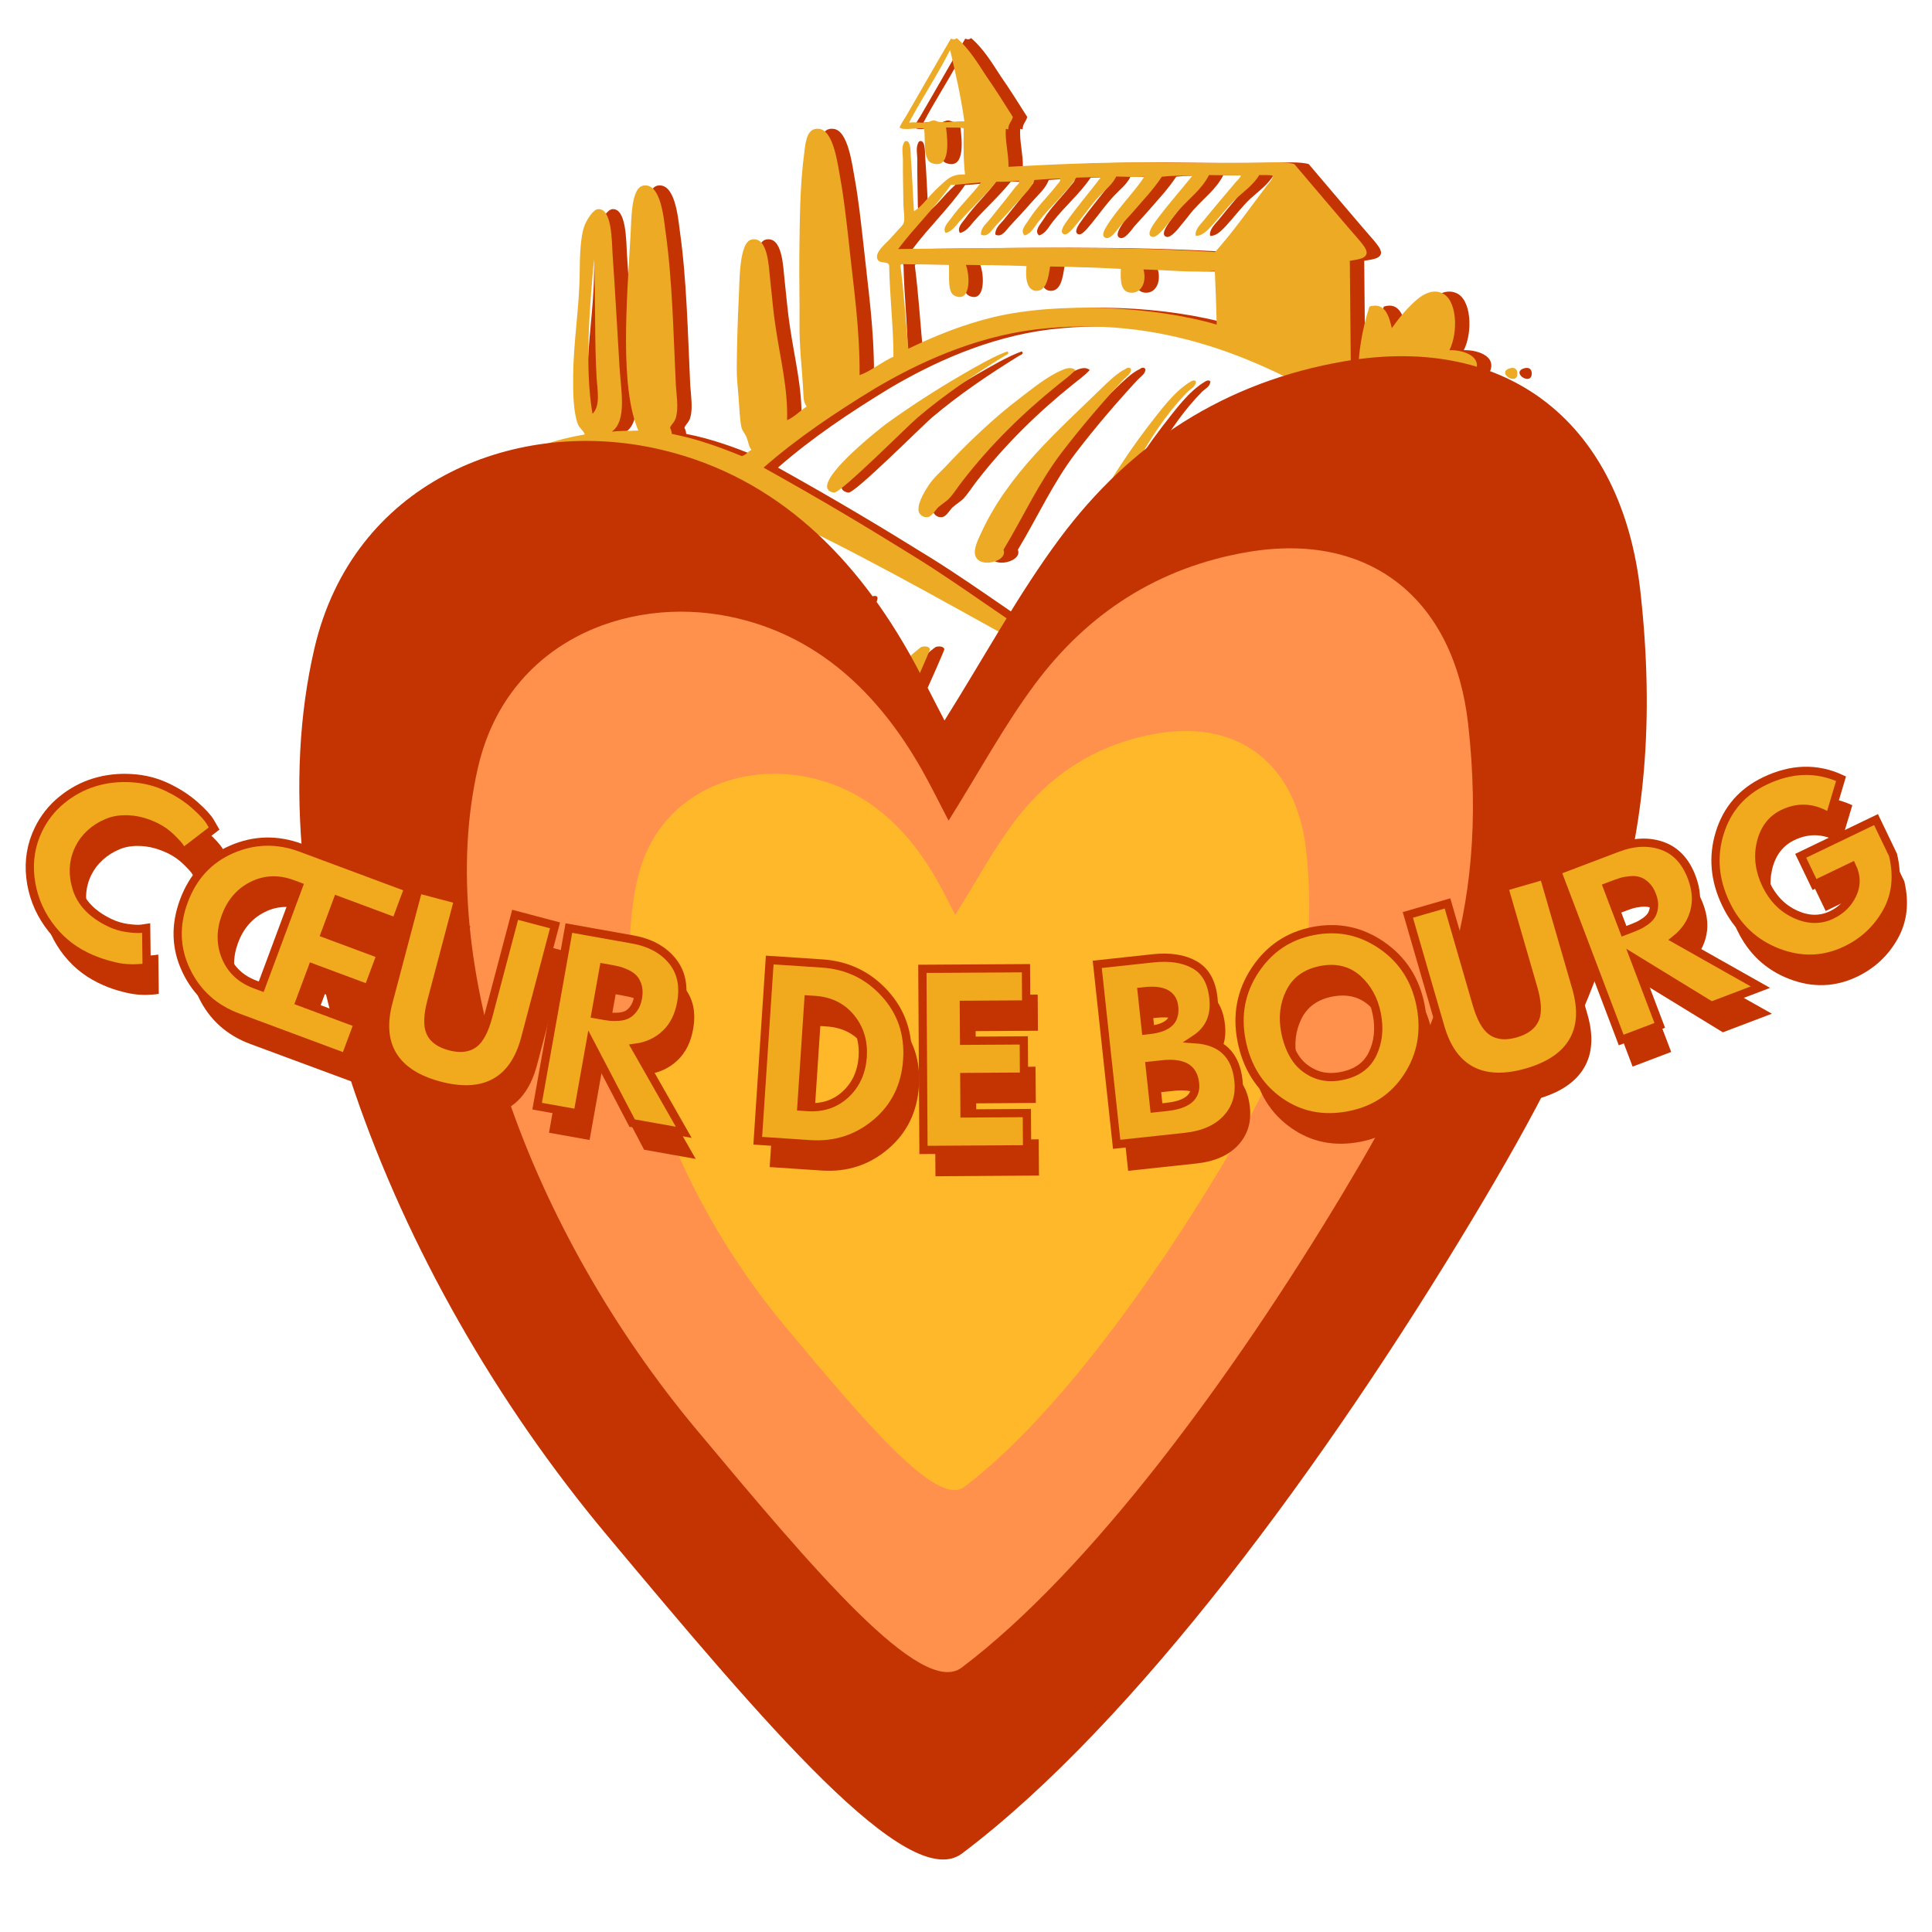<svg xmlns="http://www.w3.org/2000/svg" xmlns:xlink="http://www.w3.org/1999/xlink" width="500" zoomAndPan="magnify" viewBox="0 0 375 375" height="500" preserveAspectRatio="xMidYMid meet" version="1.0"><defs><g/><clipPath id="2810c14a5d"><path d="M 68.098 7.398 L 316.348 7.398 L 316.348 139.051 L 68.098 139.051 Z M 68.098 7.398 " clip-rule="nonzero"/></clipPath><clipPath id="c2f23d9385"><path d="M 65.309 7.398 L 313.559 7.398 L 313.559 139.051 L 65.309 139.051 Z M 65.309 7.398 " clip-rule="nonzero"/></clipPath></defs><g clip-path="url(#2810c14a5d)"><path fill="#c43302" d="M 188.512 7.398 C 190.871 9.434 192.547 12.199 194.227 14.777 C 196.027 17.355 197.703 20.059 199.383 22.695 C 199.191 23.547 198.574 23.965 198.504 24.879 C 198.559 25.43 198.02 24.754 198.016 25.117 C 197.867 27.371 198.57 29.816 198.539 32.375 C 206.902 31.922 216.066 31.48 226.012 31.531 C 232.543 31.605 240.293 31.695 247.129 31.59 C 249.203 31.555 252.379 31.348 254.023 31.852 C 254.082 31.914 265.703 45.637 266.727 46.746 C 267.211 47.359 268.172 48.406 268.043 49.199 C 267.844 50.352 265.832 50.391 264.793 50.621 L 265.012 74.09 C 265.25 74.578 265.98 74.648 266.465 74.957 C 266.168 69.164 267.199 63.875 268.598 59.504 C 271.656 58.562 272.418 61.438 272.941 63.695 C 273.809 62.488 274.988 60.855 276.527 59.352 C 277.949 57.902 280.234 55.859 282.602 56.859 C 285.641 58.055 285.871 64.512 284.125 67.969 C 286.992 67.879 291.125 69.328 288.766 72.895 C 290.832 73.836 293.879 73.867 294.34 76.191 C 294.801 78.816 292.34 80.25 291.648 82.312 C 295.73 82.789 295.172 88.996 293.312 91.535 C 299.586 97.82 307.871 104.195 314.453 110.547 C 315.238 111.289 316.266 112.152 316.371 113.371 C 282.312 97.867 252.621 58.164 203.793 63.941 C 191.629 65.449 180.77 70.566 172.598 75.41 C 165.039 80.016 157.598 84.984 151.004 90.762 C 162.824 97.359 170.887 102.203 180.887 108.41 C 190.34 114.309 199.836 121.547 209.414 127.32 C 211.535 128.566 213.656 129.809 215.59 131.355 C 216.199 131.785 217.047 132.164 217.223 133.02 C 213.996 132.191 211.086 130.391 208.117 128.832 C 187.43 118.113 139.371 88.375 120.492 90.23 C 112.734 90.934 104.836 93.156 98.703 95.586 C 95.27 96.891 92.449 98.379 89.684 100.234 C 82.543 105.211 75.52 111.41 70.008 118.109 C 69.57 118.656 69.016 119.562 68.102 119.371 C 68.055 118.027 69.164 116.945 69.91 116.039 C 73.805 111.328 78.25 107.055 82.996 102.965 C 84.844 101.402 86.516 99.469 88.363 97.965 C 95.883 91.652 104.73 86.27 116.289 84.328 C 116.172 83.723 115.262 83.102 114.969 82.367 C 114.078 80.039 114 76.324 114.039 72.848 C 114.117 66.086 115.227 59.883 115.305 53.059 C 115.34 49.891 115.387 45.926 116.328 43.562 C 116.766 42.59 117.883 40.719 118.801 40.605 C 121.613 40.27 121.539 46.914 121.691 49.352 C 122.219 56.855 122.566 63.562 123.031 71.125 C 123.285 75.574 124.555 81.684 121.543 83.781 C 123.133 83.617 124.902 83.578 126.73 83.66 C 123.043 75.328 124.461 58.281 125.148 46.102 C 125.371 42.691 125.199 36.414 127.703 36.016 C 131.008 35.504 131.602 42.152 131.938 44.715 C 133.293 54.18 133.484 64.48 133.977 74.785 C 134.133 76.855 134.473 79.238 134.027 80.875 C 133.828 81.852 133.215 82.211 132.84 82.996 C 133.023 83.367 133.141 83.73 133.195 84.219 C 138.188 85.191 142.562 86.824 146.758 88.52 C 147.609 88.348 147.926 87.617 148.66 87.32 C 148.117 86.707 148.066 85.793 147.711 84.934 C 147.473 84.199 146.871 83.707 146.695 82.91 C 146.352 81.203 146.312 79.129 146.152 77.18 C 145.992 75.227 145.77 73.211 145.793 71.262 C 145.844 66.938 145.961 61.879 146.191 57.738 C 146.348 54.875 146.191 46.953 148.699 46.492 C 151.883 45.859 151.996 51.77 152.273 54.211 C 152.66 57.629 152.875 60.555 153.328 63.426 C 154.234 69.652 155.754 75.398 155.559 81.551 C 156.789 81.074 158.082 79.75 159.375 78.91 C 158.715 77.992 158.781 77.32 158.68 75.676 C 158.484 71.652 157.922 67.379 157.973 62.809 C 158.023 58.543 157.891 54.031 157.945 49.402 C 158.02 42.82 158.035 35.996 158.902 29.609 C 159.172 27.234 159.508 24.738 161.762 25.008 C 164.629 25.285 165.406 31.996 165.926 34.805 C 166.613 38.59 167.109 43.105 167.555 47.074 C 168.488 55.98 169.68 63.672 169.641 72.816 C 171.844 72.047 173.938 70.242 176.207 69.234 C 176.215 63.445 175.488 57.586 175.375 51.551 C 175.262 50.574 173.547 51.285 173.129 50.367 C 172.473 49.082 174.629 47.336 175.371 46.555 C 175.805 46.07 176.297 45.527 176.855 44.926 C 177.227 44.441 178.086 43.723 178.215 43.234 C 178.469 42.324 178.121 40.676 178.141 39.332 C 178.109 36.469 178.016 33.906 178.051 31.105 C 178.062 29.828 177.652 28.48 178.395 27.453 C 179.562 26.918 179.535 29.293 179.582 30.512 C 179.848 33.93 179.984 38.074 180.195 41.004 C 181.484 40.223 182.477 38.895 183.648 37.629 C 184.145 37.086 184.824 36.422 185.438 35.883 C 186.738 34.68 187.598 33.777 190.102 33.863 C 189.77 31.055 189.801 28.008 189.84 24.902 C 188.922 24.648 187.52 24.816 186.422 24.742 C 186.758 27.426 187.305 32.98 183.66 31.656 C 181.832 31.027 182.492 26.891 182.148 24.938 C 180.504 24.676 178.48 25.441 177.387 24.762 C 177.703 23.969 178.199 23.309 178.633 22.582 C 181.5 17.676 184.426 12.469 187.352 7.508 C 187.961 7.695 188.02 7.695 188.512 7.398 Z M 179.23 23.805 C 180.395 23.637 181.488 23.895 182.586 23.781 C 183.078 23.727 183.57 23.371 184.055 23.375 C 184.422 23.379 184.848 23.688 185.273 23.691 C 186.738 23.832 188.27 23.484 189.977 23.562 C 189.301 18.68 188.254 14.16 187.207 9.699 C 184.77 14.547 181.789 18.961 179.23 23.805 Z M 242.777 38.488 C 240.988 40.172 239.562 42.109 237.953 43.855 C 237.152 44.703 236.102 45.848 234.883 45.773 C 234.652 44.551 235.883 43.469 236.629 42.562 C 238.605 40.086 240.711 37.672 242.629 35.379 C 243.062 34.895 243.68 34.355 243.621 34.047 C 241.547 34.027 239.473 34 237.457 33.98 C 236.023 36.766 233.93 38.203 231.645 40.738 C 230.902 41.582 230.098 42.73 229.293 43.637 C 228.734 44.359 227.309 46.176 226.457 45.98 C 224.996 45.66 226.852 43.305 227.227 42.758 C 229.52 39.68 231.992 36.902 234.223 34.125 C 232.148 34.102 230.137 34.078 228.301 34.301 C 226.621 36.84 224.895 38.59 222.664 41.184 C 221.988 41.969 221 42.992 220.258 43.836 C 219.641 44.562 218.395 46.496 217.422 46.184 C 216.391 45.863 217.262 44.41 217.57 43.93 C 219.746 40.418 222.957 37.289 224.941 34.262 C 223.293 34.426 221.281 34.281 219.449 34.262 C 218.641 35.895 217.469 36.676 216.234 38.004 C 214.754 39.57 213.387 41.504 211.965 43.254 C 211.406 43.859 210.164 45.672 209.375 45.48 C 208.34 45.227 209.273 43.773 209.52 43.41 C 211.758 40.203 214.477 37.066 216.523 34.348 C 214.934 34.391 213.348 34.434 211.699 34.477 C 209.586 37.621 206.629 40.086 204.336 43.047 C 203.594 43.953 202.969 45.344 201.684 45.695 C 200.656 44.832 201.953 43.504 202.449 42.719 C 204.066 40.117 206.164 38.191 207.836 36.016 C 208.145 35.652 208.699 35.172 208.582 34.684 C 206.812 34.664 205.227 34.828 203.574 34.934 C 202.887 36.629 201.777 37.531 200.602 38.859 C 199.055 40.609 197.57 42.238 196.027 43.863 C 195.285 44.648 194.477 46.164 193.203 45.539 C 193.09 44.379 194.078 43.539 194.758 42.754 C 196.492 40.582 198.227 38.465 199.836 36.352 C 200.086 35.988 200.762 35.633 200.586 35.082 C 199.176 35.246 197.711 35.293 196.188 35.273 C 193.961 38.051 191.309 40.398 189.02 42.992 C 188.277 43.836 187.531 44.988 186.309 45.215 C 185.711 44.234 186.758 43.211 187.258 42.547 C 189.055 40.008 191.461 37.781 193.195 35.422 C 191.242 35.52 189.039 35.863 187.332 35.902 C 184.227 40.379 180.34 44.051 177.117 48.34 C 196.832 48.141 218.625 47.66 238.629 48.922 C 242.215 44.941 245.441 40.285 248.664 36.059 C 249.098 35.512 249.773 34.852 249.844 34.121 C 249.176 33.871 248.078 34.039 247.223 33.969 C 246.043 35.902 244.379 37.043 242.777 38.488 Z M 117.797 80.324 C 119.34 78.762 118.766 75.891 118.609 73.57 C 118.148 65.949 118.422 57.727 118.082 50.348 C 117.246 59.66 116.254 71.473 117.797 80.324 Z M 198.312 68.207 C 198.918 68.703 197.875 68.992 197.816 69.055 C 191.977 72.645 186.07 76.656 180.891 81.047 C 179.047 82.609 165.895 95.809 164.676 95.609 C 158.707 94.688 174.406 82.559 174.656 82.379 C 179.27 79.02 184.559 75.605 189.715 72.617 C 192.543 71.004 195.434 69.27 198.312 68.207 Z M 295.738 71.516 C 296.84 71.16 297.258 71.715 297.312 72.387 C 297.406 75.066 293.227 72.398 295.738 71.516 Z M 222.316 71.648 C 222.367 72.562 221.387 73.102 220.828 73.703 C 216.754 78.109 212.609 82.934 208.828 87.887 C 204.43 93.629 201.422 100.297 197.566 106.711 C 198.633 109.285 191.172 110.84 192.078 106.465 C 192.27 105.371 193.02 103.918 193.207 103.492 C 198.469 91.973 208.082 83.676 216.539 75.422 C 217.957 74.039 219.688 72.352 221.219 71.637 C 221.344 71.516 222.02 71.098 222.316 71.648 Z M 211.516 71.828 C 210.523 72.914 209.293 73.754 208.125 74.715 C 201.469 80.066 195.055 86.332 189.727 93.215 C 188.797 94.363 188.051 95.633 187.062 96.719 C 186.508 97.32 185.707 97.742 184.844 98.523 C 184.289 99.062 183.664 100.336 182.746 100.387 C 181.832 100.438 181.352 99.82 181.168 99.453 C 180.699 98.109 181.945 95.867 182.941 94.355 C 183.934 92.781 185.23 91.703 186.215 90.676 C 190.539 86.031 195.848 80.977 200.711 77.316 C 203.297 75.332 206.066 73.047 209.012 71.801 C 209.812 71.445 210.848 71.215 211.516 71.828 Z M 234.926 74.047 C 234.914 75.023 233.871 75.5 233.312 76.043 C 226.77 82.672 221.836 92.301 217.703 101.516 C 216.949 103.277 216.199 105.035 215.566 106.918 C 214.617 109.77 214.039 112.445 212.484 114.863 C 211.988 115.59 211.551 116.621 210.574 116.613 C 208.258 116.523 209.781 111.117 210.16 110.086 C 212 103.766 215.484 98.082 218.656 92.875 C 220.648 89.609 223.254 85.859 225.609 82.777 C 228.086 79.637 230.691 75.949 233.949 74.039 C 234.133 73.918 234.684 73.68 234.926 74.047 Z M 298.348 78.125 C 298.68 81.117 294.715 80.828 295.047 78.516 C 295.25 76.992 297.566 76.957 298.348 78.125 Z M 244.02 79.27 C 246.16 78.93 244.359 81.348 243.863 82.133 C 240.312 88.367 237.75 93.641 234.797 100.859 C 233.293 104.621 231.969 108.262 230.938 112.883 C 230.168 116.102 229.348 118.656 228.328 122.238 C 227.949 123.453 227.75 124.73 226.715 124.777 C 224.395 124.996 224.746 120.73 224.895 118.543 C 225.469 110.93 228.164 104.621 230.664 99.41 C 233.23 93.895 236.527 88.508 239.879 83.672 C 240.746 82.465 242.551 79.434 244.02 79.27 Z M 257.867 84.914 C 260.008 84.574 258.395 86.871 258.082 87.414 C 254.594 93.652 252.254 100.938 249.613 107.793 C 247.285 113.859 245.566 120.117 243.656 126.68 C 243.469 127.285 237.957 144.957 237.227 133.855 C 237.125 132.027 237.629 130.875 237.824 129.84 C 239.32 121.875 241.23 114.828 244.051 108.402 C 246.742 102.277 249.934 95.793 253.477 90.105 C 254.41 88.531 256.156 85.262 257.867 84.914 Z M 270.719 92.738 C 270.691 94.812 269.453 96.441 268.641 98.262 C 266.379 103.781 264.664 109.43 262.344 115.008 C 259.77 121.254 256.652 127.129 254.738 134.359 C 254.359 135.637 254.223 136.73 253.426 136.844 C 251.473 137.125 251.934 134.082 252.133 132.688 C 252.594 129.887 253.418 126.91 254.117 124.664 C 255.324 120.535 256.531 116.344 258.098 112.766 C 260.477 107.434 263.043 101.914 265.973 96.891 C 266.965 95.254 268.594 91.68 270.719 92.738 Z M 119.836 94.184 C 112.402 98.727 99.461 109.672 93.457 116.734 C 92.223 118.184 90.98 119.812 89.742 121.262 C 88.199 123.074 82.168 132.816 78.574 131.738 C 76.57 131.105 77.152 128.125 77.906 126.309 C 78.281 125.516 79.148 124.492 79.828 123.523 C 84.543 117.242 89.551 111.691 95.766 107.012 C 99.398 104.188 102.969 101.73 106.656 99.336 C 109.484 97.477 119.316 91.68 119.836 94.184 Z M 134.883 96.426 C 134.566 97.461 119.461 110.938 118.477 111.719 C 113.176 116.168 108.664 121.355 104.086 126.605 C 102.973 127.871 101.859 129.203 100.863 130.773 C 99.934 132.227 99.059 134.105 97.945 135.066 C 97.145 135.73 94.875 136.922 93.719 136.48 C 92.199 135.855 93.293 131.113 93.918 129.84 C 95.543 126.324 99.066 122.586 101.969 119.516 C 103.516 117.887 104.934 116.379 106.598 114.996 C 110.543 111.75 129.078 97.336 133.121 96.102 C 133.547 95.984 134.77 95.816 134.883 96.426 Z M 149.297 100.734 C 149.348 101.957 148.18 102.43 147.504 102.969 C 137.516 111.875 124.406 132.203 118.492 136.766 C 118 137.184 117.445 137.789 116.953 138.09 C 115.664 138.863 113.211 139.871 112.379 137.914 C 111.781 136.625 112.605 134.199 113.043 133.168 C 114.547 129.895 134.855 109.957 137.996 107.371 C 140.891 105.027 144.348 101.531 147.898 100.414 C 148.266 100.297 149.062 100.125 149.297 100.734 Z M 159.977 106.281 C 160.648 106.227 161.137 106.23 161.254 106.785 C 161.426 107.758 159.828 108.594 159.645 108.777 C 155.27 112.441 151.129 116.906 147.422 120.887 C 144.02 124.566 135.645 136.777 133.613 138.156 C 132.262 139.055 129.691 139.574 129.227 137.312 C 128.016 131.391 149.207 114.02 151.492 111.973 C 153.582 110.168 156.73 107.219 159.672 106.277 C 159.734 106.215 159.914 106.281 159.977 106.281 Z M 277.004 108.777 C 277.207 112.008 275.598 114.004 274.289 116.301 C 273.727 117.332 273.23 118.422 272.48 119.695 C 271.922 120.664 271.289 122.547 270.191 122.594 C 269.395 122.645 268.488 121.902 268.379 120.93 C 268.16 118.793 269.648 116.613 270.773 114.375 C 272.148 111.707 273.152 109.16 275.543 108.336 C 276.031 108.098 276.703 108.348 277.004 108.777 Z M 167.129 121.293 C 165.891 122.863 164.473 124.004 163.418 125.516 C 162.301 127.09 161.305 128.723 160.25 130.297 C 159.133 131.867 158.383 133.809 157.266 135.137 C 156.277 136.344 154.621 137.055 152.551 136.543 C 151.395 136.227 150.539 136.156 150.371 134.75 C 150.215 132.68 152.008 130.504 153.062 129.176 C 155.414 126.219 158.438 123.449 161.273 120.922 C 163.926 118.574 175.984 110.18 167.129 121.293 Z M 181.727 125.543 C 182.52 125.371 183.07 125.5 183.309 125.988 C 183.367 126.109 179.859 134.055 179.359 134.961 C 178.613 136.234 176.879 138.59 174.625 138.016 C 172.559 137.504 173.02 134.461 173.953 132.707 C 174.332 131.98 181.113 125.66 181.727 125.543 Z M 177.82 51.273 C 177.695 51.332 177.57 51.391 177.57 51.574 C 178.242 56.762 178.605 62.312 179.094 67.68 C 184.062 65.301 189.461 63.047 195.703 61.535 C 208.309 58.57 226.547 59.387 238.957 63.004 C 238.875 59.469 238.73 56.055 238.59 52.578 C 233.883 52.949 229.496 52.414 224.734 52.297 C 225.441 54.805 224.254 57.168 222 56.777 C 220.293 56.453 220.258 54.441 220.344 52.188 C 215.832 51.953 211.316 51.781 206.617 51.727 C 206.289 53.793 205.953 56.535 203.879 56.449 C 202.051 56.367 201.773 53.801 202.039 51.672 C 198.324 51.387 194.172 51.52 190.266 51.414 C 191.094 53.559 191.219 58.801 188.125 57.426 C 186.605 56.738 187.129 53.637 186.973 51.379 C 183.922 51.344 180.867 51.309 177.82 51.273 " fill-opacity="1" fill-rule="evenodd"/></g><g clip-path="url(#c2f23d9385)"><path fill="#edaa25" d="M 185.723 7.398 C 188.078 9.434 189.754 12.199 191.438 14.777 C 193.238 17.355 194.914 20.059 196.594 22.695 C 196.398 23.547 195.785 23.965 195.715 24.879 C 195.77 25.43 195.227 24.754 195.223 25.117 C 195.074 27.371 195.777 29.816 195.75 32.375 C 204.113 31.922 213.277 31.48 223.223 31.531 C 229.754 31.605 237.5 31.695 244.336 31.59 C 246.414 31.555 249.586 31.348 251.23 31.852 C 251.289 31.914 262.91 45.637 263.938 46.746 C 264.418 47.359 265.383 48.406 265.25 49.199 C 265.055 50.352 263.039 50.391 262 50.621 L 262.219 74.09 C 262.457 74.578 263.191 74.648 263.676 74.957 C 263.375 69.164 264.41 63.875 265.805 59.504 C 268.867 58.562 269.625 61.438 270.152 63.695 C 271.02 62.488 272.199 60.855 273.738 59.352 C 275.16 57.902 277.441 55.859 279.812 56.859 C 282.848 58.055 283.078 64.512 281.332 67.969 C 284.199 67.879 288.336 69.328 285.973 72.895 C 288.039 73.836 291.09 73.867 291.551 76.191 C 292.008 78.816 289.551 80.25 288.859 82.312 C 292.938 82.789 292.379 88.996 290.52 91.535 C 296.793 97.82 305.082 104.195 311.664 110.547 C 312.445 111.289 313.473 112.152 313.582 113.371 C 279.523 97.867 249.832 58.164 201.004 63.941 C 188.84 65.449 177.98 70.566 169.809 75.41 C 162.25 80.016 154.805 84.984 148.211 90.762 C 160.035 97.359 168.098 102.203 178.098 108.41 C 187.547 114.309 197.047 121.547 206.621 127.32 C 208.742 128.566 210.867 129.809 212.801 131.355 C 213.406 131.785 214.254 132.164 214.43 133.02 C 211.207 132.191 208.297 130.391 205.324 128.832 C 184.637 118.113 136.578 88.375 117.699 90.23 C 109.945 90.934 102.043 93.156 95.914 95.586 C 92.48 96.891 89.656 98.379 86.891 100.234 C 79.754 105.211 72.727 111.41 67.215 118.109 C 66.781 118.656 66.223 119.562 65.312 119.371 C 65.262 118.027 66.375 116.945 67.117 116.039 C 71.016 111.328 75.457 107.055 80.207 102.965 C 82.055 101.402 83.723 99.469 85.574 97.965 C 93.09 91.652 101.941 86.27 113.496 84.328 C 113.383 83.723 112.473 83.102 112.18 82.367 C 111.289 80.039 111.207 76.324 111.25 72.848 C 111.328 66.086 112.438 59.883 112.516 53.059 C 112.551 49.891 112.594 45.926 113.539 43.562 C 113.977 42.59 115.094 40.719 116.012 40.605 C 118.824 40.27 118.746 46.914 118.902 49.352 C 119.426 56.855 119.777 63.562 120.242 71.125 C 120.492 75.574 121.766 81.684 118.75 83.781 C 120.34 83.617 122.109 83.578 123.941 83.66 C 120.254 75.328 121.668 58.281 122.359 46.102 C 122.582 42.691 122.406 36.414 124.914 36.016 C 128.215 35.504 128.812 42.152 129.148 44.715 C 130.504 54.18 130.691 64.48 131.184 74.785 C 131.344 76.855 131.684 79.238 131.234 80.875 C 131.039 81.852 130.426 82.211 130.051 82.996 C 130.23 83.367 130.352 83.73 130.402 84.219 C 135.395 85.191 139.773 86.824 143.965 88.52 C 144.82 88.348 145.133 87.617 145.867 87.32 C 145.328 86.707 145.277 85.793 144.922 84.934 C 144.684 84.199 144.078 83.707 143.906 82.91 C 143.559 81.203 143.52 79.129 143.363 77.18 C 143.199 75.227 142.98 73.211 143.004 71.262 C 143.051 66.938 143.172 61.879 143.402 57.738 C 143.555 54.875 143.402 46.953 145.91 46.492 C 149.09 45.859 149.207 51.77 149.484 54.211 C 149.871 57.629 150.082 60.555 150.539 63.426 C 151.445 69.652 152.965 75.398 152.77 81.551 C 153.996 81.074 155.293 79.75 156.586 78.91 C 155.922 77.992 155.992 77.32 155.891 75.676 C 155.691 71.652 155.129 67.379 155.184 62.809 C 155.23 58.543 155.098 54.031 155.152 49.402 C 155.23 42.82 155.246 35.996 156.113 29.609 C 156.383 27.234 156.719 24.738 158.973 25.008 C 161.84 25.285 162.617 31.996 163.133 34.805 C 163.82 38.59 164.32 43.105 164.762 47.074 C 165.699 55.98 166.891 63.672 166.848 72.816 C 169.051 72.047 171.148 70.242 173.418 69.234 C 173.422 63.445 172.695 57.586 172.586 51.551 C 172.473 50.574 170.754 51.285 170.34 50.367 C 169.68 49.082 171.836 47.336 172.582 46.555 C 173.012 46.07 173.508 45.527 174.062 44.926 C 174.438 44.441 175.297 43.723 175.422 43.234 C 175.68 42.324 175.332 40.676 175.348 39.332 C 175.32 36.469 175.227 33.906 175.258 31.105 C 175.273 29.828 174.863 28.48 175.605 27.453 C 176.773 26.918 176.746 29.293 176.789 30.512 C 177.059 33.93 177.191 38.074 177.406 41.004 C 178.695 40.223 179.684 38.895 180.859 37.629 C 181.352 37.086 182.031 36.422 182.648 35.883 C 183.945 34.68 184.809 33.777 187.309 33.863 C 186.977 31.055 187.012 28.008 187.047 24.902 C 186.133 24.648 184.73 24.816 183.629 24.742 C 183.965 27.426 184.512 32.98 180.867 31.656 C 179.043 31.027 179.699 26.891 179.355 24.938 C 177.711 24.676 175.688 25.441 174.598 24.762 C 174.914 23.969 175.41 23.309 175.844 22.582 C 178.707 17.676 181.637 12.469 184.562 7.508 C 185.168 7.695 185.23 7.695 185.723 7.398 Z M 176.441 23.805 C 177.602 23.637 178.699 23.895 179.797 23.781 C 180.285 23.727 180.777 23.371 181.266 23.375 C 181.633 23.379 182.059 23.688 182.484 23.691 C 183.949 23.832 185.477 23.484 187.184 23.562 C 186.512 18.68 185.461 14.16 184.414 9.699 C 181.977 14.547 179 18.961 176.441 23.805 Z M 239.984 38.488 C 238.199 40.172 236.77 42.109 235.164 43.855 C 234.363 44.703 233.312 45.848 232.09 45.773 C 231.859 44.551 233.094 43.469 233.836 42.562 C 235.816 40.086 237.918 37.672 239.84 35.379 C 240.27 34.895 240.891 34.355 240.832 34.047 C 238.754 34.027 236.68 34 234.668 33.98 C 233.23 36.766 231.141 38.203 228.852 40.738 C 228.113 41.582 227.305 42.73 226.5 43.637 C 225.945 44.359 224.52 46.176 223.668 45.98 C 222.207 45.66 224.062 43.305 224.438 42.758 C 226.73 39.68 229.203 36.902 231.43 34.125 C 229.355 34.102 227.344 34.078 225.508 34.301 C 223.832 36.84 222.102 38.59 219.875 41.184 C 219.195 41.969 218.207 42.992 217.465 43.836 C 216.848 44.562 215.605 46.496 214.633 46.184 C 213.598 45.863 214.469 44.41 214.781 43.93 C 216.957 40.418 220.168 37.289 222.152 34.262 C 220.504 34.426 218.492 34.281 216.66 34.262 C 215.848 35.895 214.68 36.676 213.445 38.004 C 211.961 39.57 210.598 41.504 209.176 43.254 C 208.617 43.859 207.375 45.672 206.586 45.48 C 205.551 45.227 206.484 43.773 206.73 43.41 C 208.965 40.203 211.684 37.066 213.73 34.348 C 212.141 34.391 210.555 34.434 208.906 34.477 C 206.797 37.621 203.84 40.086 201.547 43.047 C 200.805 43.953 200.18 45.344 198.891 45.695 C 197.867 44.832 199.16 43.504 199.66 42.719 C 201.273 40.117 203.375 38.191 205.047 36.016 C 205.355 35.652 205.91 35.172 205.793 34.684 C 204.023 34.664 202.434 34.828 200.785 34.934 C 200.094 36.629 198.984 37.531 197.812 38.859 C 196.266 40.609 194.781 42.238 193.238 43.863 C 192.496 44.648 191.684 46.164 190.414 45.539 C 190.301 44.379 191.289 43.539 191.969 42.754 C 193.703 40.582 195.438 38.465 197.047 36.352 C 197.297 35.988 197.973 35.633 197.793 35.082 C 196.387 35.246 194.922 35.293 193.395 35.273 C 191.168 38.051 188.516 40.398 186.23 42.992 C 185.488 43.836 184.742 44.988 183.52 45.215 C 182.922 44.234 183.969 43.211 184.465 42.547 C 186.266 40.008 188.672 37.781 190.402 35.422 C 188.453 35.52 186.25 35.863 184.543 35.902 C 181.438 40.379 177.551 44.051 174.328 48.34 C 194.043 48.141 215.836 47.66 235.84 48.922 C 239.426 44.941 242.648 40.285 245.871 36.059 C 246.309 35.512 246.984 34.852 247.055 34.121 C 246.387 33.871 245.289 34.039 244.434 33.969 C 243.25 35.902 241.59 37.043 239.984 38.488 Z M 115.008 80.324 C 116.551 78.762 115.973 75.891 115.816 73.57 C 115.355 65.949 115.633 57.727 115.293 50.348 C 114.453 59.66 113.461 71.473 115.008 80.324 Z M 195.523 68.207 C 196.125 68.703 195.086 68.992 195.023 69.055 C 189.184 72.645 183.277 76.656 178.102 81.047 C 176.258 82.609 163.105 95.809 161.887 95.609 C 155.918 94.688 171.617 82.559 171.863 82.379 C 176.477 79.02 181.766 75.605 186.926 72.617 C 189.754 71.004 192.641 69.27 195.523 68.207 Z M 292.949 71.516 C 294.051 71.16 294.469 71.715 294.523 72.387 C 294.613 75.066 290.434 72.398 292.949 71.516 Z M 219.527 71.648 C 219.578 72.562 218.598 73.102 218.039 73.703 C 213.961 78.109 209.816 82.934 206.039 87.887 C 201.641 93.629 198.629 100.297 194.773 106.711 C 195.844 109.285 188.379 110.84 189.285 106.465 C 189.48 105.371 190.23 103.918 190.418 103.492 C 195.676 91.973 205.289 83.676 213.746 75.422 C 215.168 74.039 216.895 72.352 218.43 71.637 C 218.555 71.516 219.23 71.098 219.527 71.648 Z M 208.723 71.828 C 207.734 72.914 206.504 73.754 205.332 74.715 C 198.68 80.066 192.262 86.332 186.938 93.215 C 186.008 94.363 185.262 95.633 184.27 96.719 C 183.715 97.32 182.914 97.742 182.055 98.523 C 181.5 99.062 180.871 100.336 179.957 100.387 C 179.039 100.438 178.562 99.82 178.379 99.453 C 177.906 98.109 179.156 95.867 180.148 94.355 C 181.145 92.781 182.438 91.703 183.426 90.676 C 187.75 86.031 193.059 80.977 197.918 77.316 C 200.504 75.332 203.277 73.047 206.223 71.801 C 207.02 71.445 208.059 71.215 208.723 71.828 Z M 232.133 74.047 C 232.121 75.023 231.078 75.5 230.523 76.043 C 223.977 82.672 219.047 92.301 214.914 101.516 C 214.16 103.277 213.406 105.035 212.777 106.918 C 211.828 109.77 211.25 112.445 209.695 114.863 C 209.199 115.59 208.762 116.621 207.785 116.613 C 205.465 116.523 206.992 111.117 207.371 110.086 C 209.211 103.766 212.695 98.082 215.867 92.875 C 217.859 89.609 220.461 85.859 222.82 82.777 C 225.297 79.637 227.898 75.949 231.156 74.039 C 231.34 73.918 231.895 73.68 232.133 74.047 Z M 295.555 78.125 C 295.891 81.117 291.926 80.828 292.258 78.516 C 292.457 76.992 294.773 76.957 295.555 78.125 Z M 241.227 79.27 C 243.367 78.93 241.57 81.348 241.074 82.133 C 237.523 88.367 234.961 93.641 232.008 100.859 C 230.5 104.621 229.18 108.262 228.148 112.883 C 227.379 116.102 226.555 118.656 225.539 122.238 C 225.16 123.453 224.961 124.73 223.926 124.777 C 221.602 124.996 221.957 120.73 222.102 118.543 C 222.68 110.93 225.375 104.621 227.875 99.41 C 230.438 93.895 233.738 88.508 237.086 83.672 C 237.957 82.465 239.758 79.434 241.227 79.27 Z M 255.078 84.914 C 257.219 84.574 255.602 86.871 255.293 87.414 C 251.805 93.652 249.461 100.938 246.82 107.793 C 244.492 113.859 242.773 120.117 240.867 126.68 C 240.676 127.285 235.164 144.957 234.438 133.855 C 234.336 132.027 234.836 130.875 235.031 129.84 C 236.527 121.875 238.441 114.828 241.258 108.402 C 243.953 102.277 247.141 95.793 250.684 90.105 C 251.617 88.531 253.363 85.262 255.078 84.914 Z M 267.926 92.738 C 267.902 94.812 266.664 96.441 265.848 98.262 C 263.59 103.781 261.875 109.43 259.555 115.008 C 256.98 121.254 253.859 127.129 251.945 134.359 C 251.566 135.637 251.434 136.73 250.637 136.844 C 248.68 137.125 249.145 134.082 249.344 132.688 C 249.801 129.887 250.629 126.91 251.328 124.664 C 252.531 120.535 253.742 116.344 255.309 112.766 C 257.688 107.434 260.25 101.914 263.18 96.891 C 264.172 95.254 265.801 91.68 267.926 92.738 Z M 117.047 94.184 C 109.609 98.727 96.668 109.672 90.668 116.734 C 89.43 118.184 88.191 119.812 86.953 121.262 C 85.406 123.074 79.379 132.816 75.785 131.738 C 73.781 131.105 74.363 128.125 75.117 126.309 C 75.492 125.516 76.359 124.492 77.039 123.523 C 81.75 117.242 86.758 111.691 92.973 107.012 C 96.609 104.188 100.176 101.73 103.867 99.336 C 106.695 97.477 116.523 91.68 117.047 94.184 Z M 132.094 96.426 C 131.777 97.461 116.668 110.938 115.688 111.719 C 110.387 116.168 105.871 121.355 101.293 126.605 C 100.18 127.871 99.07 129.203 98.074 130.773 C 97.141 132.227 96.266 134.105 95.156 135.066 C 94.355 135.73 92.082 136.922 90.93 136.48 C 89.41 135.855 90.504 131.113 91.125 129.84 C 92.754 126.324 96.277 122.586 99.18 119.516 C 100.723 117.887 102.145 116.379 103.809 114.996 C 107.75 111.75 126.285 97.336 130.328 96.102 C 130.758 95.984 131.98 95.816 132.094 96.426 Z M 146.508 100.734 C 146.555 101.957 145.391 102.43 144.715 102.969 C 134.723 111.875 121.617 132.203 115.703 136.766 C 115.211 137.184 114.652 137.789 114.164 138.09 C 112.871 138.863 110.418 139.871 109.586 137.914 C 108.992 136.625 109.812 134.199 110.25 133.168 C 111.754 129.895 132.062 109.957 135.203 107.371 C 138.098 105.027 141.559 101.531 145.109 100.414 C 145.477 100.297 146.27 100.125 146.508 100.734 Z M 157.188 106.281 C 157.855 106.227 158.348 106.23 158.461 106.785 C 158.633 107.758 157.035 108.594 156.852 108.777 C 152.477 112.441 148.336 116.906 144.629 120.887 C 141.23 124.566 132.852 136.777 130.824 138.156 C 129.473 139.055 126.902 139.574 126.438 137.312 C 125.223 131.391 146.418 114.02 148.699 111.973 C 150.793 110.168 153.941 107.219 156.879 106.277 C 156.941 106.215 157.125 106.281 157.188 106.281 Z M 274.211 108.777 C 274.418 112.008 272.809 114.004 271.5 116.301 C 270.938 117.332 270.438 118.422 269.691 119.695 C 269.129 120.664 268.5 122.547 267.402 122.594 C 266.605 122.645 265.699 121.902 265.59 120.93 C 265.371 118.793 266.859 116.613 267.98 114.375 C 269.355 111.707 270.363 109.16 272.75 108.336 C 273.242 108.098 273.91 108.348 274.211 108.777 Z M 164.336 121.293 C 163.098 122.863 161.68 124.004 160.625 125.516 C 159.508 127.09 158.516 128.723 157.461 130.297 C 156.344 131.867 155.59 133.809 154.477 135.137 C 153.484 136.344 151.828 137.055 149.758 136.543 C 148.602 136.227 147.75 136.156 147.582 134.75 C 147.422 132.68 149.219 130.504 150.273 129.176 C 152.625 126.219 155.645 123.449 158.484 120.922 C 161.137 118.574 173.195 110.18 164.336 121.293 Z M 178.938 125.543 C 179.73 125.371 180.281 125.5 180.52 125.988 C 180.578 126.109 177.066 134.055 176.57 134.961 C 175.82 136.234 174.086 138.59 171.836 138.016 C 169.766 137.504 170.227 134.461 171.164 132.707 C 171.539 131.98 178.32 125.66 178.938 125.543 Z M 175.027 51.273 C 174.906 51.332 174.781 51.391 174.777 51.574 C 175.453 56.762 175.816 62.312 176.305 67.68 C 181.273 65.301 186.672 63.047 192.914 61.535 C 205.52 58.57 223.758 59.387 236.164 63.004 C 236.086 59.469 235.941 56.055 235.797 52.578 C 231.094 52.949 226.707 52.414 221.945 52.297 C 222.652 54.805 221.461 57.168 219.211 56.777 C 217.504 56.453 217.465 54.441 217.555 52.188 C 213.043 51.953 208.527 51.781 203.824 51.727 C 203.496 53.793 203.16 56.535 201.09 56.449 C 199.258 56.367 198.98 53.801 199.25 51.672 C 195.531 51.387 191.383 51.52 187.477 51.414 C 188.305 53.559 188.43 58.801 185.332 57.426 C 183.812 56.738 184.336 53.637 184.18 51.379 C 181.133 51.344 178.078 51.309 175.027 51.273 " fill-opacity="1" fill-rule="evenodd"/></g><path fill="#c43302" d="M 183.328 139.848 C 191.344 127.055 197.758 115.176 205.734 104.457 C 219.512 85.949 237.836 74.07 261.008 70.113 C 293.086 64.637 314.816 82.527 318.406 114.859 C 324.012 165.355 310.02 196.301 285.688 236.801 C 257.414 283.867 220.305 334.465 186.727 359.762 C 176.289 367.629 148.371 334.523 117.809 297.988 C 74.773 246.547 49.066 177.098 61.035 125.82 C 68.508 93.816 99.211 81.254 126.516 86.883 C 149.16 91.555 164.984 106.625 176.281 126.445 C 178.637 130.582 180.723 134.875 183.328 139.848 Z M 183.328 139.848 " fill-opacity="1" fill-rule="nonzero"/><path fill="#ff914d" d="M 184.121 159.289 C 190.109 149.727 194.895 140.844 200.852 132.832 C 211.137 118.996 224.82 110.117 242.121 107.16 C 266.07 103.066 282.297 116.441 284.977 140.609 C 289.16 178.355 278.715 201.488 260.551 231.766 C 239.438 266.949 211.73 304.77 186.66 323.68 C 178.867 329.562 158.023 304.812 135.203 277.504 C 103.074 239.051 83.875 187.137 92.816 148.801 C 98.395 124.879 121.316 115.488 141.703 119.699 C 158.613 123.188 170.426 134.453 178.859 149.27 C 180.621 152.363 182.176 155.57 184.121 159.289 Z M 184.121 159.289 " fill-opacity="1" fill-rule="nonzero"/><path fill="#ffb82a" d="M 185.41 177.59 C 189.453 171.129 192.688 165.129 196.707 159.719 C 203.652 150.371 212.891 144.371 224.574 142.375 C 240.746 139.609 251.699 148.645 253.508 164.969 C 256.336 190.469 249.281 206.094 237.016 226.547 C 222.762 250.312 204.055 275.859 187.125 288.633 C 181.863 292.605 167.789 275.887 152.383 257.441 C 130.688 231.465 117.727 196.398 123.762 170.504 C 127.527 154.344 143.008 148 156.773 150.844 C 168.188 153.203 176.164 160.812 181.859 170.82 C 183.047 172.91 184.098 175.074 185.41 177.59 Z M 185.41 177.59 " fill-opacity="1" fill-rule="nonzero"/><g fill="#c43302" fill-opacity="1"><g transform="translate(1.322, 181.428)"><g><path d="M 22.281 2.797 C 23.375 3.328 24.52 3.676 25.719 3.844 C 26.914 4.02 27.828 4.066 28.453 3.984 L 29.406 3.859 L 29.5 11.469 C 29.363 11.5 29.172 11.531 28.922 11.562 C 28.68 11.602 28.148 11.641 27.328 11.672 C 26.516 11.703 25.676 11.66 24.812 11.547 C 23.945 11.441 22.863 11.203 21.562 10.828 C 20.27 10.453 18.988 9.953 17.719 9.328 C 14.781 7.898 12.348 5.828 10.422 3.109 C 8.492 0.391 7.344 -2.625 6.969 -5.938 C 6.594 -9.25 7.117 -12.367 8.547 -15.297 C 9.629 -17.516 11.133 -19.414 13.062 -21 C 15 -22.582 17.109 -23.719 19.391 -24.406 C 21.68 -25.102 24.082 -25.375 26.594 -25.219 C 29.102 -25.07 31.457 -24.469 33.656 -23.406 C 35.695 -22.406 37.457 -21.242 38.938 -19.922 C 40.426 -18.598 41.41 -17.523 41.891 -16.703 L 42.594 -15.453 L 36.547 -10.812 C 36.441 -11.039 36.266 -11.352 36.016 -11.75 C 35.773 -12.156 35.203 -12.797 34.297 -13.672 C 33.398 -14.547 32.406 -15.25 31.312 -15.781 C 29.57 -16.625 27.875 -17.098 26.219 -17.203 C 24.57 -17.316 23.125 -17.109 21.875 -16.578 C 20.633 -16.055 19.547 -15.367 18.609 -14.516 C 17.672 -13.66 16.93 -12.68 16.391 -11.578 C 15.223 -9.172 15.078 -6.578 15.953 -3.797 C 16.828 -1.023 18.938 1.172 22.281 2.797 Z M 22.281 2.797 "/></g></g></g><g fill="#c43302" fill-opacity="1"><g transform="translate(31.066, 196.137)"><g><path d="M 36.844 -16.328 L 34.422 -9.781 L 45.266 -5.75 L 42.828 0.844 L 31.984 -3.188 L 29.516 3.438 L 40.828 7.641 L 38.391 14.234 L 17.516 6.5 C 12.922 4.789 9.582 1.781 7.5 -2.531 C 5.426 -6.844 5.266 -11.367 7.016 -16.109 C 8.773 -20.848 11.852 -24.18 16.25 -26.109 C 20.645 -28.035 25.141 -28.145 29.734 -26.438 L 50.609 -18.703 L 48.156 -12.125 Z M 29.281 -18.969 L 28.125 -19.391 C 25.352 -20.422 22.754 -20.328 20.328 -19.109 C 17.898 -17.898 16.172 -15.91 15.141 -13.141 C 14.109 -10.348 14.113 -7.695 15.156 -5.188 C 16.207 -2.676 18.117 -0.906 20.891 0.125 L 22.047 0.547 Z M 29.281 -18.969 "/></g></g></g><g fill="#c43302" fill-opacity="1"><g transform="translate(72.521, 211.16)"><g><path d="M 37.516 -26.438 L 31.734 -4.531 C 30.641 -0.352 28.688 2.504 25.875 4.047 C 23.062 5.598 19.488 5.801 15.156 4.656 C 10.82 3.52 7.812 1.586 6.125 -1.141 C 4.438 -3.879 4.141 -7.336 5.234 -11.516 L 11.016 -33.422 L 18.766 -31.391 L 13.594 -11.75 C 12.863 -9.008 12.785 -6.988 13.359 -5.688 C 13.941 -4.383 15.207 -3.473 17.156 -2.953 C 19.102 -2.441 20.648 -2.609 21.797 -3.453 C 22.941 -4.297 23.879 -6.086 24.609 -8.828 L 29.781 -28.469 Z M 37.516 -26.438 "/></g></g></g><g fill="#c43302" fill-opacity="1"><g transform="translate(104.046, 219.41)"><g><path d="M 8.688 -34.125 L 21.047 -31.922 C 24.379 -31.328 26.93 -29.953 28.703 -27.797 C 30.484 -25.648 31.078 -22.93 30.484 -19.641 C 30.035 -17.098 29.02 -15.078 27.438 -13.578 C 25.852 -12.086 23.914 -11.188 21.625 -10.875 L 30.984 5.531 L 20.969 3.75 L 12.828 -11.797 L 10.391 1.859 L 2.516 0.453 Z M 13.828 -17.375 L 14.766 -17.219 C 15.484 -17.082 16.098 -16.984 16.609 -16.922 C 17.117 -16.859 17.707 -16.852 18.375 -16.906 C 19.051 -16.969 19.609 -17.113 20.047 -17.344 C 20.492 -17.582 20.91 -17.969 21.297 -18.5 C 21.68 -19.039 21.945 -19.734 22.094 -20.578 C 22.25 -21.422 22.238 -22.156 22.062 -22.781 C 21.883 -23.414 21.629 -23.922 21.297 -24.297 C 20.961 -24.68 20.488 -25.016 19.875 -25.297 C 19.27 -25.578 18.719 -25.773 18.219 -25.891 C 17.719 -26.004 17.109 -26.129 16.391 -26.266 L 15.453 -26.422 Z M 13.828 -17.375 "/></g></g></g><g fill="#c43302" fill-opacity="1"><g transform="translate(134.699, 224.609)"><g/></g></g><g fill="#c43302" fill-opacity="1"><g transform="translate(146.832, 226.358)"><g><path d="M 4.875 -34.875 L 15.016 -34.203 C 19.879 -33.879 23.93 -31.941 27.172 -28.391 C 30.41 -24.836 31.863 -20.555 31.531 -15.547 C 31.195 -10.504 29.195 -6.43 25.531 -3.328 C 21.875 -0.223 17.598 1.164 12.703 0.844 L 2.562 0.172 Z M 11.016 -6.438 L 12.234 -6.359 C 15.16 -6.172 17.613 -7 19.594 -8.844 C 21.57 -10.688 22.676 -13.098 22.906 -16.078 C 23.102 -19.047 22.336 -21.582 20.609 -23.688 C 18.891 -25.789 16.555 -26.938 13.609 -27.125 L 12.391 -27.203 Z M 11.016 -6.438 "/></g></g></g><g fill="#c43302" fill-opacity="1"><g transform="translate(179.009, 228.33)"><g><path d="M 22.406 -35.281 L 22.453 -28.266 L 10.359 -28.188 L 10.406 -21.203 L 21.984 -21.281 L 22.047 -14.25 L 10.469 -14.172 L 10.516 -7.109 L 22.609 -7.188 L 22.656 -0.156 L 2.562 -0.016 L 2.312 -35.141 Z M 22.406 -35.281 "/></g></g></g><g fill="#c43302" fill-opacity="1"><g transform="translate(204.224, 227.983)"><g/></g></g><g fill="#c43302" fill-opacity="1"><g transform="translate(216.426, 227.521)"><g><path d="M -1.188 -35.188 L 9.641 -36.359 C 12.91 -36.703 15.594 -36.281 17.688 -35.094 C 19.789 -33.906 21.008 -31.742 21.344 -28.609 C 21.719 -25.109 20.535 -22.457 17.797 -20.656 C 22.848 -20.312 25.641 -17.641 26.172 -12.641 C 26.492 -9.703 25.734 -7.238 23.891 -5.25 C 22.047 -3.258 19.344 -2.07 15.781 -1.688 L 2.547 -0.266 Z M 8.234 -22.375 L 8.875 -22.438 C 10.645 -22.625 11.93 -23.078 12.734 -23.797 C 13.547 -24.516 13.875 -25.578 13.719 -26.984 C 13.469 -29.348 11.582 -30.344 8.062 -29.969 L 7.422 -29.906 Z M 9.844 -7.266 L 12.344 -7.531 C 16.238 -7.945 18.047 -9.453 17.766 -12.047 C 17.598 -13.598 16.988 -14.66 15.938 -15.234 C 14.895 -15.816 13.398 -16.004 11.453 -15.797 L 8.953 -15.531 Z M 9.844 -7.266 "/></g></g></g><g fill="#c43302" fill-opacity="1"><g transform="translate(245.604, 224.552)"><g><path d="M -2.391 -17.438 C -3.359 -22.426 -2.477 -26.977 0.25 -31.094 C 2.977 -35.219 6.734 -37.742 11.516 -38.672 C 16.336 -39.609 20.766 -38.68 24.797 -35.891 C 28.836 -33.109 31.348 -29.207 32.328 -24.188 C 33.305 -19.145 32.473 -14.582 29.828 -10.5 C 27.191 -6.426 23.406 -3.906 18.469 -2.938 C 13.426 -1.957 8.938 -2.852 5 -5.625 C 1.062 -8.406 -1.398 -12.344 -2.391 -17.438 Z M 6.094 -19.094 C 6.445 -17.289 7.047 -15.695 7.891 -14.312 C 8.742 -12.926 9.961 -11.852 11.547 -11.094 C 13.141 -10.332 14.953 -10.148 16.984 -10.547 C 19.91 -11.117 21.922 -12.551 23.016 -14.844 C 24.117 -17.133 24.395 -19.703 23.844 -22.547 C 23.301 -25.367 22.07 -27.641 20.156 -29.359 C 18.25 -31.086 15.859 -31.672 12.984 -31.109 C 10.141 -30.555 8.145 -29.117 7 -26.797 C 5.852 -24.484 5.551 -21.914 6.094 -19.094 Z M 6.094 -19.094 "/></g></g></g><g fill="#c43302" fill-opacity="1"><g transform="translate(283.215, 217.06)"><g><path d="M 18.594 -41.953 L 24.906 -20.188 C 26.102 -16.051 25.891 -12.598 24.266 -9.828 C 22.648 -7.055 19.688 -5.047 15.375 -3.797 C 11.07 -2.547 7.492 -2.66 4.641 -4.141 C 1.797 -5.617 -0.223 -8.426 -1.422 -12.562 L -7.734 -34.328 L -0.047 -36.562 L 5.609 -17.062 C 6.398 -14.332 7.379 -12.555 8.547 -11.734 C 9.711 -10.922 11.258 -10.797 13.188 -11.359 C 15.125 -11.922 16.367 -12.859 16.922 -14.172 C 17.484 -15.484 17.367 -17.504 16.578 -20.234 L 10.922 -39.734 Z M 18.594 -41.953 "/></g></g></g><g fill="#c43302" fill-opacity="1"><g transform="translate(314.498, 207.933)"><g><path d="M -10.078 -33.75 L 1.656 -38.203 C 4.82 -39.41 7.719 -39.547 10.344 -38.609 C 12.969 -37.68 14.875 -35.656 16.062 -32.531 C 16.977 -30.113 17.141 -27.859 16.547 -25.766 C 15.961 -23.672 14.766 -21.895 12.953 -20.438 L 29.422 -11.172 L 19.906 -7.562 L 4.953 -16.719 L 9.875 -3.75 L 2.391 -0.906 Z M 2.938 -22.016 L 3.812 -22.344 C 4.5 -22.613 5.078 -22.848 5.547 -23.047 C 6.016 -23.254 6.52 -23.555 7.062 -23.953 C 7.613 -24.348 8.02 -24.758 8.281 -25.188 C 8.539 -25.625 8.695 -26.172 8.75 -26.828 C 8.812 -27.484 8.688 -28.207 8.375 -29 C 8.07 -29.801 7.68 -30.43 7.203 -30.891 C 6.734 -31.348 6.258 -31.648 5.781 -31.797 C 5.301 -31.953 4.723 -31.992 4.047 -31.922 C 3.379 -31.848 2.801 -31.734 2.312 -31.578 C 1.82 -31.422 1.234 -31.207 0.547 -30.938 L -0.328 -30.609 Z M 2.938 -22.016 "/></g></g></g><g fill="#c43302" fill-opacity="1"><g transform="translate(343.926, 196.823)"><g><path d="M 22.391 -32.609 L 25.703 -25.75 C 26.68 -21.594 26.254 -17.883 24.422 -14.625 C 22.598 -11.363 19.984 -8.91 16.578 -7.266 C 12.305 -5.211 7.898 -5.062 3.359 -6.812 C -1.18 -8.562 -4.539 -11.703 -6.719 -16.234 C -8.938 -20.828 -9.336 -25.414 -7.922 -30 C -6.516 -34.594 -3.613 -37.945 0.781 -40.062 C 5.926 -42.539 10.867 -42.695 15.609 -40.531 L 13.375 -33.094 C 10.383 -34.988 7.375 -35.207 4.344 -33.75 C 2.125 -32.676 0.691 -30.797 0.047 -28.109 C -0.586 -25.422 -0.25 -22.711 1.062 -19.984 C 2.352 -17.297 4.242 -15.375 6.734 -14.219 C 9.223 -13.07 11.578 -13.035 13.797 -14.109 C 15.641 -14.992 16.977 -16.32 17.812 -18.094 C 18.645 -19.875 18.617 -21.68 17.734 -23.516 L 10.438 -20 L 7.766 -25.562 Z M 22.391 -32.609 "/></g></g></g><g fill="#f1aa1d" fill-opacity="1"><g transform="translate(-1.061, 176.268)"><g><path d="M 22.281 2.797 C 23.375 3.328 24.52 3.676 25.719 3.844 C 26.914 4.02 27.828 4.066 28.453 3.984 L 29.406 3.859 L 29.5 11.469 C 29.363 11.5 29.172 11.531 28.922 11.562 C 28.68 11.602 28.148 11.641 27.328 11.672 C 26.516 11.703 25.676 11.66 24.812 11.547 C 23.945 11.441 22.863 11.203 21.562 10.828 C 20.27 10.453 18.988 9.953 17.719 9.328 C 14.781 7.898 12.348 5.828 10.422 3.109 C 8.492 0.391 7.344 -2.625 6.969 -5.938 C 6.594 -9.25 7.117 -12.367 8.547 -15.297 C 9.629 -17.516 11.133 -19.414 13.062 -21 C 14.988 -22.582 17.098 -23.719 19.391 -24.406 C 21.68 -25.102 24.082 -25.375 26.594 -25.219 C 29.102 -25.07 31.457 -24.469 33.656 -23.406 C 35.695 -22.406 37.457 -21.242 38.938 -19.922 C 40.426 -18.598 41.41 -17.523 41.891 -16.703 L 42.594 -15.453 L 36.547 -10.812 C 36.441 -11.039 36.266 -11.352 36.016 -11.75 C 35.773 -12.156 35.203 -12.797 34.297 -13.672 C 33.398 -14.547 32.406 -15.25 31.312 -15.781 C 29.57 -16.625 27.875 -17.098 26.219 -17.203 C 24.562 -17.316 23.113 -17.109 21.875 -16.578 C 20.633 -16.055 19.547 -15.367 18.609 -14.516 C 17.672 -13.66 16.93 -12.68 16.391 -11.578 C 15.223 -9.172 15.078 -6.578 15.953 -3.797 C 16.828 -1.023 18.938 1.172 22.281 2.797 Z M 22.281 2.797 "/></g></g></g><g fill="#f1aa1d" fill-opacity="1"><g transform="translate(28.703, 190.986)"><g><path d="M 36.844 -16.328 L 34.422 -9.781 L 45.266 -5.75 L 42.828 0.844 L 31.984 -3.188 L 29.516 3.438 L 40.828 7.641 L 38.391 14.234 L 17.516 6.5 C 12.922 4.789 9.582 1.781 7.5 -2.531 C 5.426 -6.844 5.266 -11.367 7.016 -16.109 C 8.773 -20.848 11.852 -24.18 16.25 -26.109 C 20.645 -28.035 25.141 -28.145 29.734 -26.438 L 50.609 -18.703 L 48.156 -12.125 Z M 29.281 -18.969 L 28.125 -19.391 C 25.352 -20.422 22.754 -20.328 20.328 -19.109 C 17.898 -17.898 16.172 -15.91 15.141 -13.141 C 14.109 -10.348 14.113 -7.695 15.156 -5.188 C 16.207 -2.676 18.117 -0.906 20.891 0.125 L 22.047 0.547 Z M 29.281 -18.969 "/></g></g></g><g fill="#f1aa1d" fill-opacity="1"><g transform="translate(70.179, 206.014)"><g><path d="M 37.531 -26.438 L 31.75 -4.531 C 30.656 -0.352 28.695 2.504 25.875 4.047 C 23.062 5.598 19.488 5.801 15.156 4.656 C 10.82 3.52 7.812 1.586 6.125 -1.141 C 4.438 -3.879 4.141 -7.336 5.234 -11.516 L 11.016 -33.422 L 18.766 -31.391 L 13.594 -11.75 C 12.863 -9.008 12.785 -6.988 13.359 -5.688 C 13.941 -4.383 15.207 -3.473 17.156 -2.953 C 19.102 -2.441 20.648 -2.609 21.797 -3.453 C 22.941 -4.297 23.879 -6.086 24.609 -8.828 L 29.781 -28.469 Z M 37.531 -26.438 "/></g></g></g><g fill="#f1aa1d" fill-opacity="1"><g transform="translate(101.722, 214.268)"><g><path d="M 8.688 -34.125 L 21.047 -31.922 C 24.379 -31.328 26.93 -29.953 28.703 -27.797 C 30.484 -25.648 31.078 -22.93 30.484 -19.641 C 30.023 -17.098 29.004 -15.078 27.422 -13.578 C 25.848 -12.086 23.914 -11.188 21.625 -10.875 L 30.984 5.531 L 20.969 3.75 L 12.828 -11.797 L 10.391 1.859 L 2.516 0.453 Z M 13.828 -17.375 L 14.766 -17.219 C 15.484 -17.082 16.098 -16.984 16.609 -16.922 C 17.117 -16.859 17.707 -16.852 18.375 -16.906 C 19.051 -16.969 19.609 -17.113 20.047 -17.344 C 20.492 -17.582 20.91 -17.969 21.297 -18.5 C 21.68 -19.039 21.945 -19.734 22.094 -20.578 C 22.25 -21.422 22.238 -22.156 22.062 -22.781 C 21.883 -23.414 21.629 -23.922 21.297 -24.297 C 20.961 -24.68 20.488 -25.016 19.875 -25.297 C 19.27 -25.578 18.719 -25.773 18.219 -25.891 C 17.719 -26.004 17.109 -26.129 16.391 -26.266 L 15.453 -26.422 Z M 13.828 -17.375 "/></g></g></g><g fill="#f1aa1d" fill-opacity="1"><g transform="translate(132.386, 219.468)"><g/></g></g><g fill="#f1aa1d" fill-opacity="1"><g transform="translate(144.532, 221.219)"><g><path d="M 4.875 -34.875 L 15.016 -34.203 C 19.879 -33.879 23.93 -31.941 27.172 -28.391 C 30.41 -24.836 31.863 -20.555 31.531 -15.547 C 31.195 -10.504 29.195 -6.43 25.531 -3.328 C 21.875 -0.223 17.598 1.164 12.703 0.844 L 2.562 0.172 Z M 11.016 -6.438 L 12.234 -6.359 C 15.16 -6.172 17.613 -7 19.594 -8.844 C 21.57 -10.688 22.676 -13.098 22.906 -16.078 C 23.102 -19.047 22.336 -21.582 20.609 -23.688 C 18.891 -25.789 16.555 -26.938 13.609 -27.125 L 12.391 -27.203 Z M 11.016 -6.438 "/></g></g></g><g fill="#f1aa1d" fill-opacity="1"><g transform="translate(176.724, 223.191)"><g><path d="M 22.406 -35.281 L 22.453 -28.266 L 10.359 -28.188 L 10.406 -21.203 L 21.984 -21.281 L 22.047 -14.25 L 10.469 -14.172 L 10.516 -7.109 L 22.609 -7.188 L 22.656 -0.156 L 2.562 -0.016 L 2.312 -35.141 Z M 22.406 -35.281 "/></g></g></g><g fill="#f1aa1d" fill-opacity="1"><g transform="translate(201.949, 222.843)"><g/></g></g><g fill="#f1aa1d" fill-opacity="1"><g transform="translate(214.163, 222.38)"><g><path d="M -1.188 -35.188 L 9.641 -36.359 C 12.91 -36.703 15.594 -36.281 17.688 -35.094 C 19.789 -33.906 21.008 -31.742 21.344 -28.609 C 21.719 -25.109 20.535 -22.457 17.797 -20.656 C 22.848 -20.312 25.641 -17.641 26.172 -12.641 C 26.492 -9.703 25.734 -7.238 23.891 -5.25 C 22.047 -3.258 19.344 -2.07 15.781 -1.688 L 2.547 -0.266 Z M 8.234 -22.375 L 8.875 -22.438 C 10.645 -22.625 11.93 -23.078 12.734 -23.797 C 13.547 -24.516 13.875 -25.578 13.719 -26.984 C 13.469 -29.348 11.582 -30.344 8.062 -29.969 L 7.422 -29.906 Z M 9.844 -7.266 L 12.344 -7.531 C 16.238 -7.945 18.047 -9.453 17.766 -12.047 C 17.598 -13.598 16.988 -14.66 15.938 -15.234 C 14.895 -15.816 13.398 -16.004 11.453 -15.797 L 8.953 -15.531 Z M 9.844 -7.266 "/></g></g></g><g fill="#f1aa1d" fill-opacity="1"><g transform="translate(243.36, 219.409)"><g><path d="M -2.391 -17.438 C -3.359 -22.426 -2.477 -26.977 0.25 -31.094 C 2.977 -35.219 6.734 -37.742 11.516 -38.672 C 16.336 -39.609 20.766 -38.68 24.797 -35.891 C 28.836 -33.109 31.348 -29.207 32.328 -24.188 C 33.305 -19.145 32.473 -14.582 29.828 -10.5 C 27.191 -6.426 23.406 -3.906 18.469 -2.938 C 13.426 -1.957 8.938 -2.852 5 -5.625 C 1.062 -8.406 -1.398 -12.344 -2.391 -17.438 Z M 6.094 -19.094 C 6.445 -17.289 7.047 -15.695 7.891 -14.312 C 8.742 -12.926 9.961 -11.852 11.547 -11.094 C 13.141 -10.332 14.953 -10.148 16.984 -10.547 C 19.91 -11.117 21.922 -12.551 23.016 -14.844 C 24.117 -17.133 24.395 -19.703 23.844 -22.547 C 23.301 -25.367 22.07 -27.641 20.156 -29.359 C 18.25 -31.086 15.859 -31.672 12.984 -31.109 C 10.141 -30.555 8.145 -29.117 7 -26.797 C 5.852 -24.484 5.551 -21.914 6.094 -19.094 Z M 6.094 -19.094 "/></g></g></g><g fill="#f1aa1d" fill-opacity="1"><g transform="translate(280.99, 211.913)"><g><path d="M 18.594 -41.953 L 24.906 -20.188 C 26.102 -16.051 25.891 -12.598 24.266 -9.828 C 22.648 -7.055 19.688 -5.047 15.375 -3.797 C 11.07 -2.547 7.492 -2.66 4.641 -4.141 C 1.797 -5.617 -0.223 -8.426 -1.422 -12.562 L -7.734 -34.328 L -0.047 -36.562 L 5.609 -17.062 C 6.398 -14.332 7.379 -12.555 8.547 -11.734 C 9.711 -10.922 11.258 -10.797 13.188 -11.359 C 15.125 -11.922 16.367 -12.859 16.922 -14.172 C 17.484 -15.484 17.367 -17.504 16.578 -20.234 L 10.922 -39.734 Z M 18.594 -41.953 "/></g></g></g><g fill="#f1aa1d" fill-opacity="1"><g transform="translate(312.29, 202.781)"><g><path d="M -10.078 -33.75 L 1.656 -38.203 C 4.82 -39.41 7.719 -39.547 10.344 -38.609 C 12.969 -37.68 14.875 -35.656 16.062 -32.531 C 16.977 -30.113 17.141 -27.852 16.547 -25.75 C 15.961 -23.656 14.766 -21.883 12.953 -20.438 L 29.422 -11.172 L 19.906 -7.562 L 4.953 -16.719 L 9.875 -3.75 L 2.391 -0.906 Z M 2.938 -22.016 L 3.812 -22.344 C 4.5 -22.613 5.078 -22.848 5.547 -23.047 C 6.016 -23.254 6.52 -23.555 7.062 -23.953 C 7.613 -24.348 8.02 -24.758 8.281 -25.188 C 8.539 -25.625 8.695 -26.172 8.75 -26.828 C 8.812 -27.484 8.688 -28.207 8.375 -29 C 8.07 -29.801 7.68 -30.43 7.203 -30.891 C 6.734 -31.348 6.258 -31.648 5.781 -31.797 C 5.301 -31.953 4.723 -31.992 4.047 -31.922 C 3.379 -31.848 2.801 -31.734 2.312 -31.578 C 1.82 -31.422 1.234 -31.207 0.547 -30.938 L -0.328 -30.609 Z M 2.938 -22.016 "/></g></g></g><g fill="#f1aa1d" fill-opacity="1"><g transform="translate(341.735, 191.663)"><g><path d="M 22.391 -32.594 L 25.703 -25.734 C 26.68 -21.586 26.254 -17.883 24.422 -14.625 C 22.598 -11.363 19.984 -8.91 16.578 -7.266 C 12.305 -5.211 7.898 -5.062 3.359 -6.812 C -1.18 -8.562 -4.539 -11.703 -6.719 -16.234 C -8.938 -20.828 -9.336 -25.414 -7.922 -30 C -6.516 -34.594 -3.613 -37.945 0.781 -40.062 C 5.926 -42.539 10.867 -42.695 15.609 -40.531 L 13.375 -33.094 C 10.383 -34.988 7.375 -35.207 4.344 -33.75 C 2.125 -32.676 0.691 -30.797 0.047 -28.109 C -0.586 -25.422 -0.25 -22.711 1.062 -19.984 C 2.352 -17.297 4.242 -15.375 6.734 -14.219 C 9.223 -13.07 11.578 -13.035 13.797 -14.109 C 15.641 -14.992 16.977 -16.32 17.812 -18.094 C 18.645 -19.875 18.617 -21.68 17.734 -23.516 L 10.438 -20 L 7.766 -25.562 Z M 22.391 -32.594 "/></g></g></g><path stroke-linecap="butt" transform="matrix(0.436, 0.212, -0.212, 0.436, 15.056, 143.146)" fill="none" stroke-linejoin="miter" d="M 43.84 61.071 C 46.359 61.073 48.8 60.692 51.173 59.932 C 53.55 59.161 55.291 58.43 56.409 57.725 L 58.061 56.589 L 65.094 70.637 C 64.865 70.811 64.541 71.049 64.131 71.347 C 63.713 71.631 62.759 72.176 61.276 72.978 C 59.794 73.762 58.193 74.452 56.496 75.035 C 54.792 75.622 52.562 76.143 49.8 76.599 C 47.055 77.074 44.22 77.307 41.289 77.308 C 34.548 77.307 28.172 75.659 22.134 72.35 C 16.099 69.048 11.235 64.504 7.549 58.715 C 3.863 52.908 2.013 46.637 2.017 39.904 C 2.015 34.796 3.095 29.906 5.257 25.232 C 7.431 20.545 10.318 16.531 13.923 13.2 C 17.52 9.854 21.727 7.189 26.532 5.201 C 31.337 3.194 36.257 2.198 41.285 2.199 C 45.975 2.202 50.294 2.754 54.244 3.871 C 58.2 4.984 60.996 6.106 62.628 7.212 L 65.094 8.89 L 58.061 22.933 C 57.657 22.583 57.045 22.154 56.211 21.673 C 55.402 21.171 53.765 20.515 51.305 19.695 C 48.841 18.869 46.354 18.456 43.835 18.454 C 39.848 18.458 36.28 19.101 33.116 20.389 C 29.958 21.675 27.453 23.378 25.613 25.492 C 23.767 27.591 22.351 29.858 21.384 32.291 C 20.424 34.721 19.943 37.196 19.948 39.712 C 19.947 45.216 22.009 50.155 26.122 54.536 C 30.256 58.888 36.158 61.071 43.84 61.071 Z M 43.84 61.071 " stroke="#c43302" stroke-width="3.295" stroke-opacity="1" stroke-miterlimit="4"/><path stroke-linecap="butt" transform="matrix(0.454, 0.169, -0.169, 0.454, 41.51, 156.449)" fill="none" stroke-linejoin="miter" d="M 59.561 18.023 L 59.562 32.421 L 83.456 32.415 L 83.452 46.917 L 59.563 46.913 L 59.557 61.503 L 84.502 61.502 L 84.506 76.002 L 38.561 76.001 C 28.442 75.997 19.816 72.577 12.695 65.727 C 5.573 58.878 2.019 50.242 2.013 39.818 C 2.019 29.38 5.573 20.721 12.693 13.843 C 19.813 6.965 28.441 3.526 38.56 3.53 L 84.505 3.53 L 84.506 18.023 Z M 43.042 18.286 L 40.497 18.284 C 34.403 18.283 29.44 20.338 25.606 24.442 C 21.774 28.527 19.863 33.62 19.86 39.707 C 19.863 45.86 21.781 50.986 25.605 55.086 C 29.44 59.192 34.405 61.245 40.492 61.248 L 43.044 61.247 Z M 43.042 18.286 " stroke="#c43302" stroke-width="3.295" stroke-opacity="1" stroke-miterlimit="4"/><path stroke-linecap="butt" transform="matrix(0.469, 0.124, -0.124, 0.469, 79.57, 170.397)" fill="none" stroke-linejoin="miter" d="M 60.976 3.529 L 60.98 50.263 C 60.975 59.158 58.575 65.892 53.772 70.468 C 48.964 75.028 41.938 77.305 32.688 77.311 C 23.435 77.308 16.407 75.027 11.604 70.467 C 6.797 65.892 4.396 59.157 4.393 50.264 L 4.397 3.528 L 20.908 3.525 L 20.907 45.434 C 20.908 51.285 21.83 55.352 23.675 57.641 C 25.521 59.93 28.522 61.072 32.69 61.073 C 36.848 61.069 39.848 59.927 41.696 57.64 C 43.543 55.352 44.462 51.284 44.462 45.433 L 44.463 3.524 Z M 60.976 3.529 " stroke="#c43302" stroke-width="3.295" stroke-opacity="1" stroke-miterlimit="4"/><path stroke-linecap="butt" transform="matrix(0.477, 0.085, -0.085, 0.477, 108.202, 178.007)" fill="none" stroke-linejoin="miter" d="M 5.275 3.528 L 31.189 3.531 C 38.164 3.529 43.843 5.388 48.233 9.107 C 52.622 12.825 54.823 18.13 54.822 25.041 C 54.817 30.372 53.487 34.842 50.807 38.448 C 48.152 42.051 44.542 44.579 39.981 46.041 L 64.92 76.003 L 43.927 75.997 L 21.789 47.368 L 21.789 75.999 L 5.275 76.003 Z M 21.787 35.677 L 23.719 35.675 C 25.234 35.675 26.523 35.649 27.585 35.59 C 28.639 35.533 29.84 35.335 31.186 34.988 C 32.531 34.633 33.613 34.136 34.423 33.492 C 35.255 32.836 35.962 31.891 36.544 30.657 C 37.135 29.43 37.427 27.945 37.426 26.201 C 37.423 24.441 37.131 22.946 36.551 21.715 C 35.963 20.486 35.255 19.548 34.419 18.903 C 33.609 18.262 32.528 17.759 31.187 17.401 C 29.838 17.044 28.639 16.841 27.581 16.785 C 26.523 16.728 25.24 16.695 23.725 16.696 L 21.793 16.697 Z M 21.787 35.677 " stroke="#c43302" stroke-width="3.295" stroke-opacity="1" stroke-miterlimit="4"/><path stroke-linecap="butt" transform="matrix(0.484, 0.032, -0.032, 0.484, 146.959, 184.464)" fill="none" stroke-linejoin="miter" d="M 5.278 3.53 L 26.27 3.525 C 36.343 3.531 44.946 6.969 52.096 13.847 C 59.246 20.725 62.82 29.342 62.818 39.713 C 62.82 50.133 59.264 58.792 52.143 65.684 C 45.02 72.559 36.395 76.004 26.274 76.002 L 5.273 75.999 Z M 21.794 61.242 L 24.347 61.243 C 30.364 61.241 35.286 59.212 39.122 55.155 C 42.964 51.08 44.92 45.959 44.973 39.793 C 44.979 33.646 43.058 28.531 39.226 24.438 C 35.393 20.338 30.435 18.282 24.345 18.28 L 21.793 18.287 Z M 21.794 61.242 " stroke="#c43302" stroke-width="3.295" stroke-opacity="1" stroke-miterlimit="4"/><path stroke-linecap="butt" transform="matrix(0.485, -0.003, 0.003, 0.485, 176.461, 186.357)" fill="none" stroke-linejoin="miter" d="M 46.738 3.531 L 46.731 18.03 L 21.794 18.029 L 21.788 32.416 L 45.686 32.418 L 45.687 46.918 L 21.789 46.916 L 21.789 61.504 L 46.735 61.497 L 46.736 75.997 L 5.276 75.999 L 5.279 3.524 Z M 46.738 3.531 " stroke="#c43302" stroke-width="3.295" stroke-opacity="1" stroke-miterlimit="4"/><path stroke-linecap="butt" transform="matrix(0.482, -0.052, 0.052, 0.482, 210.246, 185.754)" fill="none" stroke-linejoin="miter" d="M 5.28 3.53 L 27.757 3.526 C 34.541 3.53 39.963 4.978 44.013 7.883 C 48.057 10.771 50.083 15.47 50.077 21.97 C 50.079 29.233 47.06 34.422 41.03 37.522 C 51.341 39.338 56.492 45.433 56.495 55.793 C 56.492 61.888 54.388 66.777 50.168 70.468 C 45.947 74.159 40.149 76.003 32.773 76 L 5.279 76.002 Z M 21.788 31.906 L 23.102 31.901 C 26.789 31.906 29.541 31.26 31.357 29.971 C 33.172 28.69 34.079 26.574 34.084 23.648 C 34.083 18.728 30.423 16.27 23.096 16.264 L 21.79 16.271 Z M 21.791 63.259 L 26.962 63.261 C 35.052 63.259 39.101 60.563 39.102 55.173 C 39.098 51.954 38.088 49.65 36.057 48.249 C 34.036 46.833 31.008 46.121 26.963 46.126 L 21.791 46.124 Z M 21.791 63.259 " stroke="#c43302" stroke-width="3.295" stroke-opacity="1" stroke-miterlimit="4"/><path stroke-linecap="butt" transform="matrix(0.476, -0.093, 0.093, 0.476, 236.328, 183.252)" fill="none" stroke-linejoin="miter" d="M 2.015 39.71 C 2.017 29.233 5.591 20.354 12.743 13.091 C 19.887 5.827 28.499 2.198 38.565 2.201 C 48.697 2.202 57.305 5.814 64.387 13.053 C 71.478 20.287 75.022 29.17 75.024 39.713 C 75.022 50.321 71.538 59.242 64.555 66.48 C 57.592 73.698 48.926 77.308 38.565 77.305 C 27.965 77.304 19.227 73.724 12.335 66.562 C 5.455 59.386 2.015 50.433 2.015 39.71 Z M 19.857 39.707 C 19.862 43.526 20.449 47.006 21.623 50.133 C 22.795 53.267 24.834 55.914 27.752 58.091 C 30.682 60.253 34.29 61.333 38.56 61.326 C 44.709 61.331 49.348 59.22 52.484 55.002 C 55.612 50.783 57.178 45.685 57.183 39.708 C 57.182 33.804 55.582 28.731 52.394 24.482 C 49.205 20.233 44.6 18.114 38.566 18.114 C 32.589 18.109 27.972 20.233 24.732 24.48 C 21.483 28.733 19.864 33.804 19.857 39.707 Z M 19.857 39.707 " stroke="#c43302" stroke-width="3.295" stroke-opacity="1" stroke-miterlimit="4"/><path stroke-linecap="butt" transform="matrix(0.466, -0.135, 0.135, 0.466, 270.74, 176.533)" fill="none" stroke-linejoin="miter" d="M 60.974 3.531 L 60.979 50.262 C 60.978 59.156 58.573 65.894 53.766 70.467 C 48.963 75.025 41.94 77.312 32.686 77.308 C 23.44 77.306 16.406 75.025 11.6 70.469 C 6.801 65.89 4.396 59.16 4.397 50.266 L 4.394 3.527 L 20.908 3.528 L 20.909 45.433 C 20.91 51.282 21.837 55.352 23.675 57.638 C 25.521 59.927 28.528 61.075 32.683 61.07 C 36.845 61.068 39.853 59.925 41.698 57.64 C 43.536 55.353 44.463 51.284 44.462 45.435 L 44.461 3.53 Z M 60.974 3.531 " stroke="#c43302" stroke-width="3.295" stroke-opacity="1" stroke-miterlimit="4"/><path stroke-linecap="butt" transform="matrix(0.453, -0.172, 0.172, 0.453, 299.212, 168.346)" fill="none" stroke-linejoin="miter" d="M 5.279 3.525 L 31.186 3.527 C 38.16 3.529 43.843 5.386 48.233 9.105 C 52.622 12.824 54.822 18.134 54.82 25.039 C 54.819 30.375 53.485 34.843 50.806 38.446 C 48.152 42.051 44.538 44.575 39.983 46.035 L 64.925 76 L 43.924 75.999 L 21.794 47.369 L 21.792 76 L 5.273 76.003 Z M 21.794 35.679 L 23.718 35.676 C 25.236 35.675 26.522 35.647 27.578 35.591 C 28.641 35.538 29.838 35.337 31.184 34.995 C 32.528 34.634 33.607 34.13 34.427 33.493 C 35.255 32.834 35.96 31.886 36.546 30.66 C 37.135 29.427 37.424 27.941 37.429 26.202 C 37.425 24.441 37.132 22.942 36.545 21.719 C 35.961 20.488 35.257 19.549 34.424 18.905 C 33.609 18.259 32.53 17.763 31.182 17.406 C 29.845 17.045 28.64 16.837 27.583 16.781 C 26.527 16.725 25.235 16.699 23.72 16.693 L 21.789 16.693 Z M 21.794 35.679 " stroke="#c43302" stroke-width="3.295" stroke-opacity="1" stroke-miterlimit="4"/><path stroke-linecap="butt" transform="matrix(0.437, -0.21, 0.21, 0.437, 325.759, 158.474)" fill="none" stroke-linejoin="miter" d="M 70.796 35.419 L 70.801 51.147 C 68.922 59.751 64.831 66.261 58.51 70.678 C 52.189 75.095 45.131 77.306 37.341 77.304 C 27.562 77.31 19.226 73.647 12.329 66.328 C 5.46 59.005 2.014 50.164 2.014 39.797 C 2.014 29.26 5.388 20.356 12.121 13.096 C 18.857 5.828 27.259 2.198 37.342 2.195 C 49.112 2.198 58.42 6.33 65.263 14.598 L 54.476 26.454 C 50.601 20.25 45.216 17.148 38.302 17.147 C 33.212 17.148 28.865 19.358 25.265 23.77 C 21.662 28.19 19.861 33.531 19.861 39.792 C 19.863 45.956 21.658 51.221 25.267 55.579 C 28.865 59.941 33.217 62.125 38.307 62.124 C 42.521 62.122 46.2 60.852 49.33 58.307 C 52.461 55.744 54.025 52.365 54.027 48.161 L 37.344 48.163 L 37.34 35.424 Z M 70.796 35.419 " stroke="#c43302" stroke-width="3.295" stroke-opacity="1" stroke-miterlimit="4"/></svg>